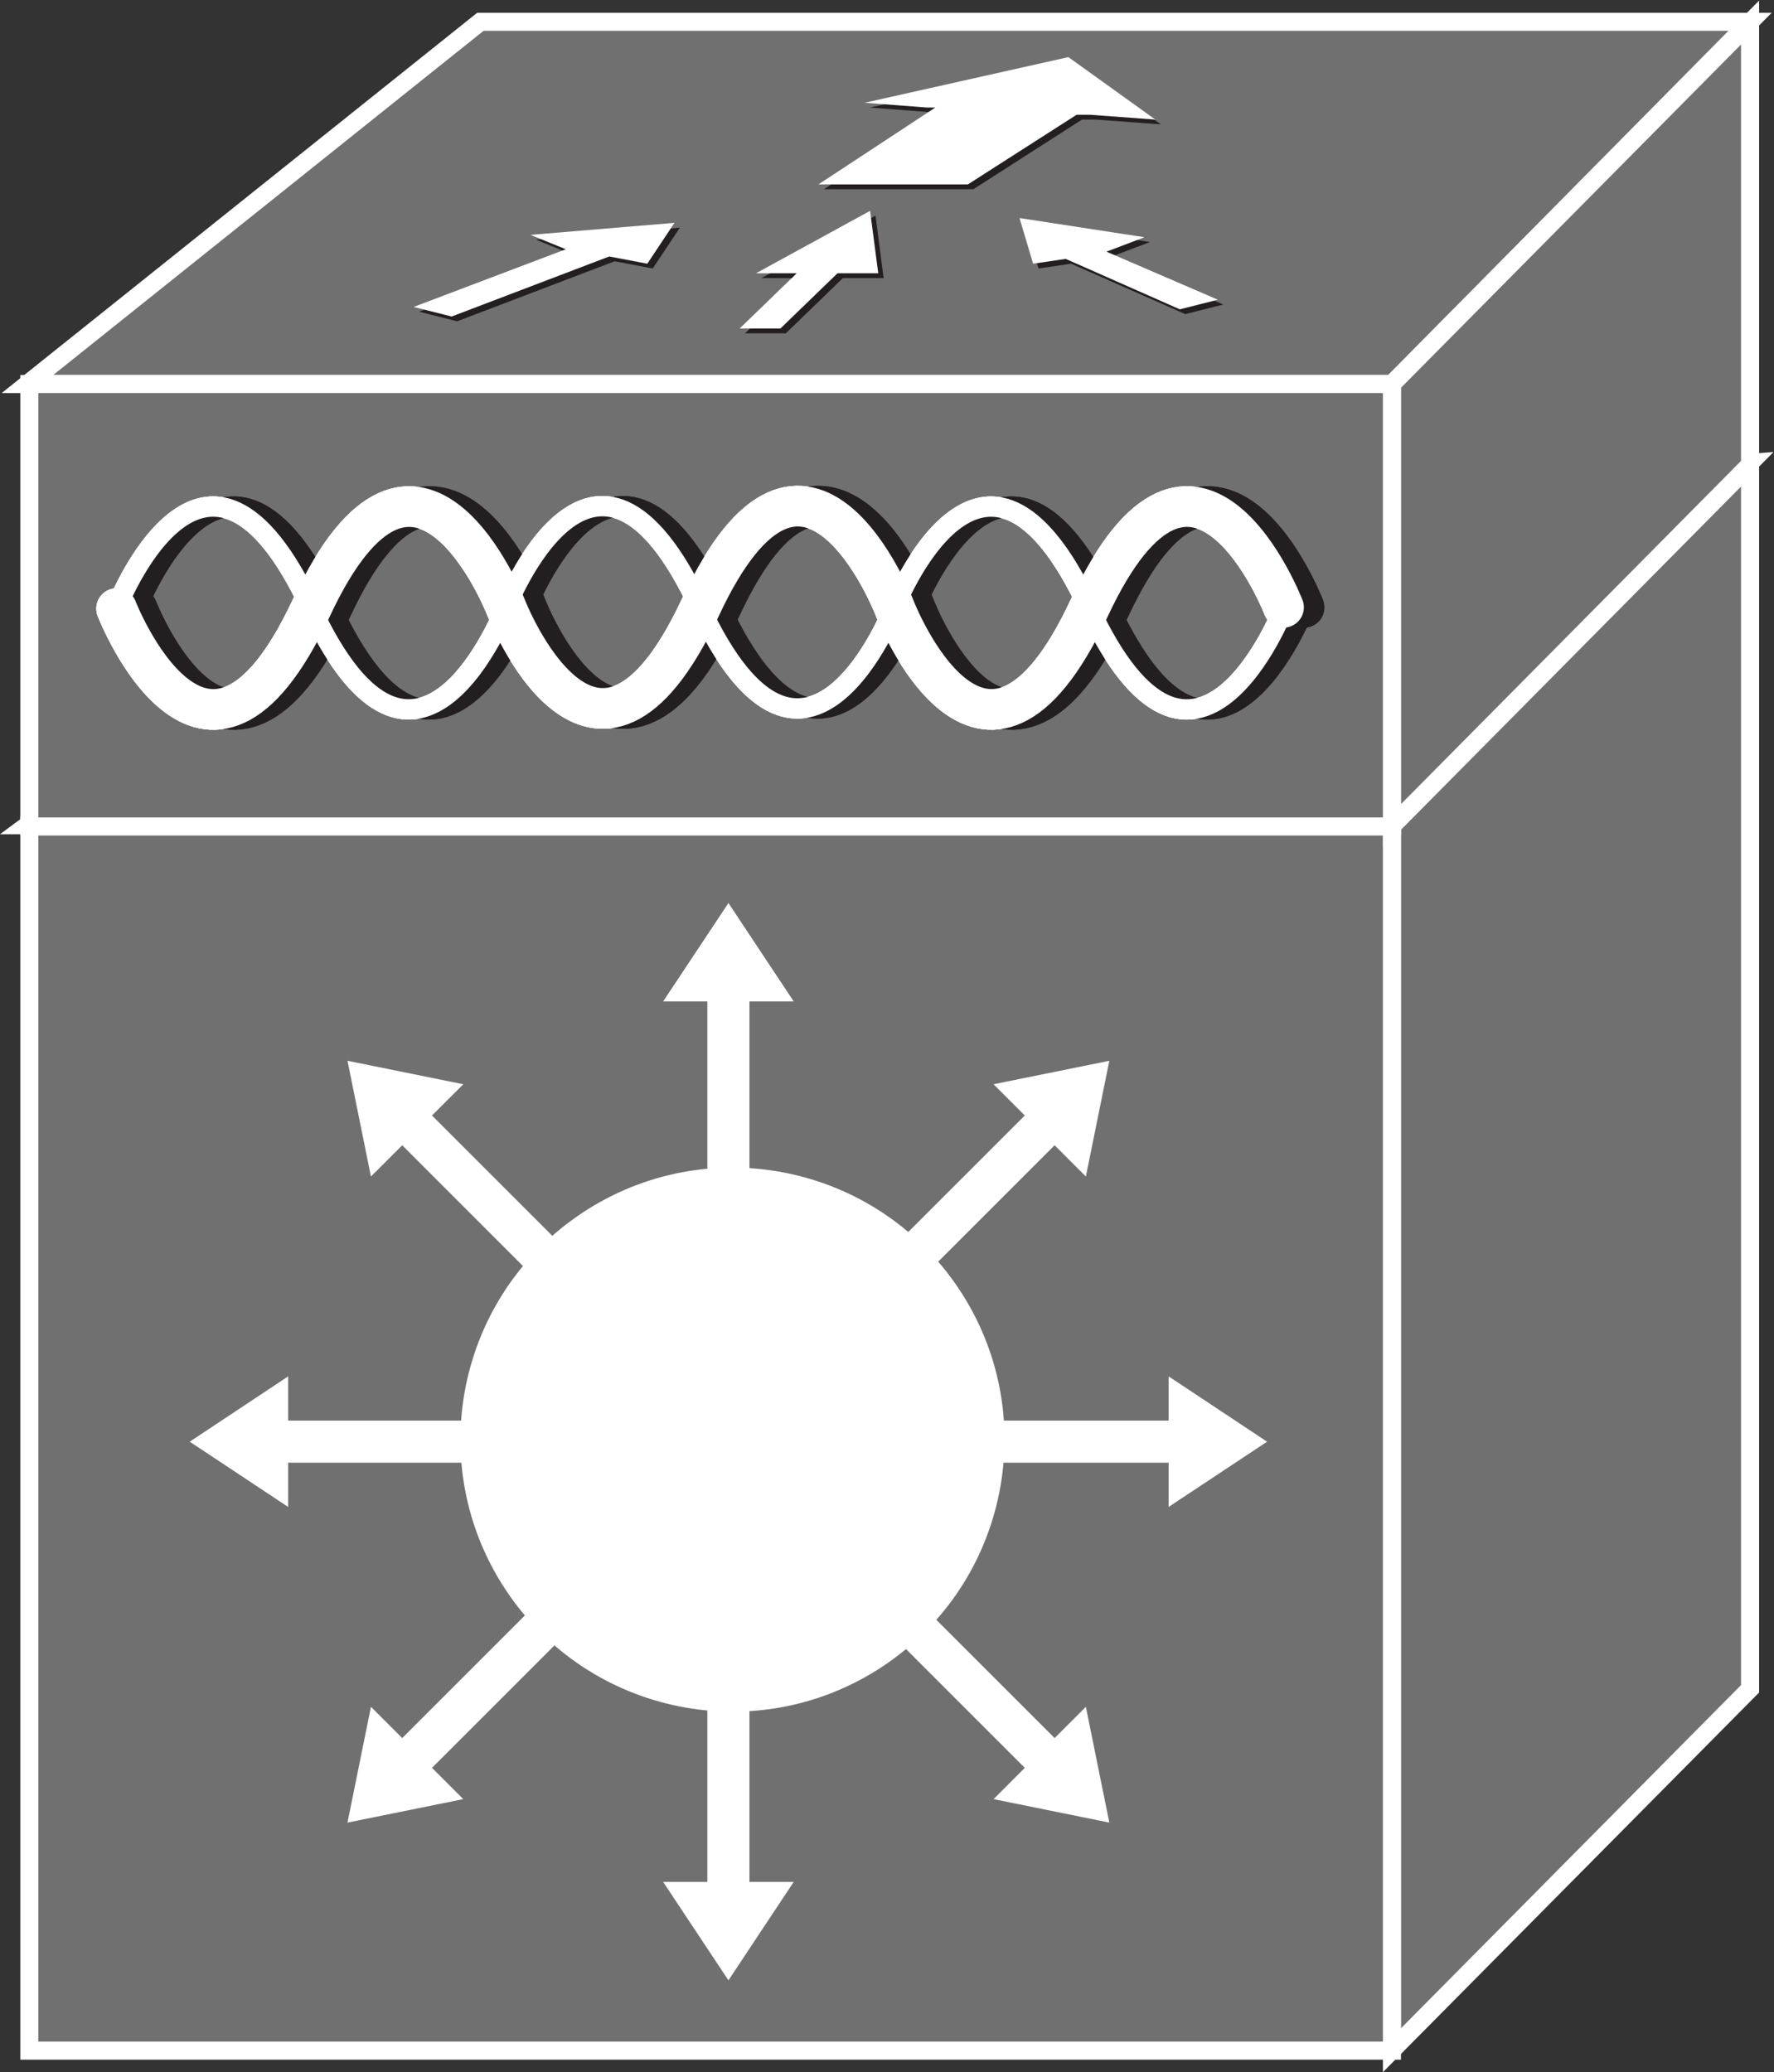 <?xml version="1.0" encoding="UTF-8" standalone="no"?>
<svg
   xmlns:dc="http://purl.org/dc/elements/1.1/"
   xmlns:cc="http://creativecommons.org/ns#"
   xmlns:rdf="http://www.w3.org/1999/02/22-rdf-syntax-ns#"
   xmlns:svg="http://www.w3.org/2000/svg"
   xmlns="http://www.w3.org/2000/svg"
   viewBox="0 0 52.347 61.147"
   height="61.147"
   width="52.347"
   xml:space="preserve"
   id="svg2"
   version="1.1"><rect x="0" y="0" width="52.347" height="61.147" fill="#333333" stroke="none"/><defs
     id="defs6" /><g
     transform="matrix(1.333,0,0,-1.333,0,61.147)"
     id="g10"><g
       transform="scale(0.1)"
       id="g12"><path
         id="path14"
         style="fill:#707070;fill-opacity:1;fill-rule:nonzero;stroke:none"
         d="M 6.07,276.047 83.008,332.922 387.402,356.25 308.125,276.047 H 6.07" /><path
         id="path16"
         style="fill:none;stroke:#ffffff;stroke-width:4;stroke-linecap:butt;stroke-linejoin:miter;stroke-miterlimit:4;stroke-dasharray:none;stroke-opacity:1"
         d="M 6.07,276.047 83.008,332.922 387.402,356.25 308.125,276.047 Z" /><path
         id="path18"
         style="fill:#707070;fill-opacity:1;fill-rule:nonzero;stroke:none"
         d="M 308.125,4.863 387.402,84.871 V 356.074 L 308.125,276.047 V 4.863" /><path
         id="path20"
         style="fill:none;stroke:#ffffff;stroke-width:4;stroke-linecap:butt;stroke-linejoin:miter;stroke-miterlimit:4;stroke-dasharray:none;stroke-opacity:1"
         d="M 308.125,4.863 387.402,84.871 V 356.074 l -79.277,-80.027 z" /><path
         id="path22"
         style="fill:#707070;fill-opacity:1;fill-rule:nonzero;stroke:none"
         d="M 308.125,4.773 V 276.047 H 6.496 V 4.773 H 308.125" /><path
         id="path24"
         style="fill:none;stroke:#ffffff;stroke-width:4;stroke-linecap:butt;stroke-linejoin:miter;stroke-miterlimit:4;stroke-dasharray:none;stroke-opacity:1"
         d="M 308.125,4.773 V 276.047 H 6.496 V 4.773 Z" /><path
         id="path26"
         style="fill:#707070;fill-opacity:1;fill-rule:nonzero;stroke:none"
         d="M 6.07,373.699 106.344,453.895 H 387.402 L 308.125,373.699 H 6.07" /><path
         id="path28"
         style="fill:none;stroke:#ffffff;stroke-width:4;stroke-linecap:butt;stroke-linejoin:miter;stroke-miterlimit:4;stroke-dasharray:none;stroke-opacity:1"
         d="M 6.07,373.699 106.344,453.895 h 281.058 l -79.277,-80.196 z" /><path
         id="path30"
         style="fill:#707070;fill-opacity:1;fill-rule:nonzero;stroke:none"
         d="m 308.125,275.852 79.277,80.015 v 97.856 l -79.277,-80.024 v -97.847" /><path
         id="path32"
         style="fill:none;stroke:#ffffff;stroke-width:4;stroke-linecap:butt;stroke-linejoin:miter;stroke-miterlimit:4;stroke-dasharray:none;stroke-opacity:1"
         d="m 308.125,275.852 79.277,80.015 v 97.856 l -79.277,-80.024 z" /><path
         id="path34"
         style="fill:#707070;fill-opacity:1;fill-rule:nonzero;stroke:none"
         d="m 308.125,275.762 v 97.937 H 6.496 V 275.762 H 308.125" /><path
         id="path36"
         style="fill:none;stroke:#ffffff;stroke-width:4;stroke-linecap:butt;stroke-linejoin:miter;stroke-miterlimit:4;stroke-dasharray:none;stroke-opacity:1"
         d="m 308.125,275.762 v 97.937 H 6.496 v -97.937 z" /><path
         id="path38"
         style="fill:none;stroke:#ffffff;stroke-width:4.5;stroke-linecap:round;stroke-linejoin:miter;stroke-miterlimit:1;stroke-dasharray:none;stroke-opacity:1"
         d="m 284.129,323.984 c 0,0 -19.57,-50.312 -43.094,0.149 -23.508,50.426 -43.113,0.105 -43.113,0.105 0,0 -19.551,-50.343 -43.059,0.098 -23.5,50.437 -42.996,-0.313 -42.996,-0.313 0,0 -19.519,-50.351 -43.043,0.11 -23.508,50.426 -43.008,0.144 -43.008,0.144" /><path
         id="path40"
         style="fill:none;stroke:#ffffff;stroke-width:9;stroke-linecap:round;stroke-linejoin:miter;stroke-miterlimit:1;stroke-dasharray:none;stroke-opacity:1"
         d="m 25.816,323.984 c 0,0 19.574,-50.312 43.094,0.149 23.508,50.426 43.11,0.105 43.11,0.105 0,0 19.558,-50.343 43.058,0.098 23.508,50.437 43,-0.313 43,-0.313 0,0 19.52,-50.351 43.047,0.11 23.504,50.426 43.004,0.144 43.004,0.144" /><path
         id="path42"
         style="fill:none;stroke:#231f20;stroke-width:4.5;stroke-linecap:round;stroke-linejoin:miter;stroke-miterlimit:1;stroke-dasharray:none;stroke-opacity:1"
         d="m 288.664,323.977 c 0,0 -19.574,-50.305 -43.098,0.156 -23.507,50.426 -43.113,0.105 -43.113,0.105 0,0 -19.555,-50.351 -43.058,0.086 -23.5,50.449 -43,-0.308 -43,-0.308 0,0 -19.516,-50.344 -43.039,0.117 -23.508,50.426 -43.008,0.133 -43.008,0.133" /><path
         id="path44"
         style="fill:none;stroke:#231f20;stroke-width:9;stroke-linecap:round;stroke-linejoin:miter;stroke-miterlimit:1;stroke-dasharray:none;stroke-opacity:1"
         d="m 30.348,323.977 c 0,0 19.57,-50.305 43.094,0.156 23.508,50.426 43.11,0.105 43.11,0.105 0,0 19.558,-50.351 43.058,0.086 23.508,50.449 42.996,-0.308 42.996,-0.308 0,0 19.524,-50.344 43.047,0.117 23.508,50.426 43.012,0.133 43.012,0.133" /><path
         id="path46"
         style="fill:none;stroke:#ffffff;stroke-width:4.5;stroke-linecap:round;stroke-linejoin:miter;stroke-miterlimit:1;stroke-dasharray:none;stroke-opacity:1"
         d="m 284.129,323.984 c 0,0 -19.57,-50.312 -43.094,0.149 -23.508,50.426 -43.113,0.105 -43.113,0.105 0,0 -19.551,-50.343 -43.059,0.098 -23.5,50.437 -42.996,-0.313 -42.996,-0.313 0,0 -19.519,-50.351 -43.043,0.11 -23.508,50.426 -43.008,0.144 -43.008,0.144" /><path
         id="path48"
         style="fill:none;stroke:#ffffff;stroke-width:9;stroke-linecap:round;stroke-linejoin:miter;stroke-miterlimit:1;stroke-dasharray:none;stroke-opacity:1"
         d="m 25.816,323.984 c 0,0 19.574,-50.312 43.094,0.149 23.508,50.426 43.11,0.105 43.11,0.105 0,0 19.558,-50.343 43.058,0.098 23.508,50.437 43,-0.313 43,-0.313 0,0 19.52,-50.351 43.047,0.11 23.504,50.426 43.004,0.144 43.004,0.144" /><path
         id="path50"
         style="fill:none;stroke:#231f20;stroke-width:4.5;stroke-linecap:round;stroke-linejoin:miter;stroke-miterlimit:1;stroke-dasharray:none;stroke-opacity:1"
         d="m 288.664,323.977 c 0,0 -19.574,-50.305 -43.098,0.156 -23.507,50.426 -43.113,0.105 -43.113,0.105 0,0 -19.555,-50.351 -43.058,0.086 -23.5,50.449 -43,-0.308 -43,-0.308 0,0 -19.516,-50.344 -43.039,0.117 -23.508,50.426 -43.008,0.133 -43.008,0.133" /><path
         id="path52"
         style="fill:none;stroke:#231f20;stroke-width:9;stroke-linecap:round;stroke-linejoin:miter;stroke-miterlimit:1;stroke-dasharray:none;stroke-opacity:1"
         d="m 30.348,323.977 c 0,0 19.57,-50.305 43.094,0.156 23.508,50.426 43.11,0.105 43.11,0.105 0,0 19.558,-50.351 43.058,0.086 23.508,50.449 42.996,-0.308 42.996,-0.308 0,0 19.524,-50.344 43.047,0.117 23.508,50.426 43.012,0.133 43.012,0.133" /><path
         id="path54"
         style="fill:none;stroke:#ffffff;stroke-width:4.5;stroke-linecap:round;stroke-linejoin:miter;stroke-miterlimit:1;stroke-dasharray:none;stroke-opacity:1"
         d="m 284.129,323.984 c 0,0 -19.57,-50.312 -43.094,0.149 -23.508,50.426 -43.113,0.105 -43.113,0.105 0,0 -19.551,-50.343 -43.059,0.098 -23.5,50.437 -42.996,-0.313 -42.996,-0.313 0,0 -19.519,-50.351 -43.043,0.11 -23.508,50.426 -43.008,0.144 -43.008,0.144" /><path
         id="path56"
         style="fill:none;stroke:#ffffff;stroke-width:9;stroke-linecap:round;stroke-linejoin:miter;stroke-miterlimit:1;stroke-dasharray:none;stroke-opacity:1"
         d="m 25.816,323.984 c 0,0 19.574,-50.312 43.094,0.149 23.508,50.426 43.11,0.105 43.11,0.105 0,0 19.558,-50.343 43.058,0.098 23.508,50.437 43,-0.313 43,-0.313 0,0 19.52,-50.351 43.047,0.11 23.504,50.426 43.004,0.144 43.004,0.144" /><path
         id="path58"
         style="fill:#ffffff;fill-opacity:1;fill-rule:nonzero;stroke:none"
         d="m 165.898,179.309 v 57.722 h 9.805 l -14.453,21.785 -14.457,-21.785 h 9.789 v -57.722 h 9.316" /><path
         id="path60"
         style="fill:#ffffff;fill-opacity:1;fill-rule:nonzero;stroke:none"
         d="m 136.449,170.969 -40.82,40.816 6.926,6.914 -25.633,5.196 5.191,-25.625 6.926,6.925 40.824,-40.832 6.586,6.606" /><path
         id="path62"
         style="fill:#ffffff;fill-opacity:1;fill-rule:nonzero;stroke:none"
         d="M 121.523,144.238 H 63.789 v 9.793 l -21.793,-14.461 21.793,-14.441 v 9.793 h 57.734 v 9.316" /><path
         id="path64"
         style="fill:#ffffff;fill-opacity:1;fill-rule:nonzero;stroke:none"
         d="m 129.863,114.785 -40.824,-40.82 -6.926,6.914 -5.191,-25.625 25.633,5.195 -6.926,6.922 40.82,40.82 -6.586,6.594" /><path
         id="path66"
         style="fill:#ffffff;fill-opacity:1;fill-rule:nonzero;stroke:none"
         d="M 156.582,99.852 V 42.129 h -9.789 L 161.25,20.332 175.703,42.129 h -9.805 v 57.723 h -9.316" /><path
         id="path68"
         style="fill:#ffffff;fill-opacity:1;fill-rule:nonzero;stroke:none"
         d="m 186.035,108.191 40.82,-40.82 -6.914,-6.922 25.625,-5.195 -5.195,25.625 -6.914,-6.914 -40.84,40.82 -6.582,-6.594" /><path
         id="path70"
         style="fill:#ffffff;fill-opacity:1;fill-rule:nonzero;stroke:none"
         d="m 200.977,134.922 h 57.714 v -9.793 l 21.797,14.441 -21.797,14.461 v -9.793 h -57.714 v -9.316" /><path
         id="path72"
         style="fill:#ffffff;fill-opacity:1;fill-rule:nonzero;stroke:none"
         d="m 192.617,164.363 40.84,40.832 6.914,-6.925 5.195,25.625 -25.625,-5.196 6.914,-6.914 -40.82,-40.816 6.582,-6.606" /><path
         id="path74"
         style="fill:#ffffff;fill-opacity:1;fill-rule:nonzero;stroke:none"
         d="m 196.68,90.703 c 27.246,19.082 33.867,56.621 14.785,83.867 -19.082,27.239 -56.621,33.86 -83.863,14.778 -27.243,-19.067 -33.856,-56.614 -14.786,-83.86 19.079,-27.234 56.618,-33.855 83.864,-14.785" /><path
         id="path76"
         style="fill:#231f20;fill-opacity:1;fill-rule:nonzero;stroke:none"
         d="m 118.633,405.664 31.875,2.656 -6.016,-9.035 -8.429,1.594 -34.872,-13.289 -8.421,2.129 33.675,12.754 -7.812,3.191 v 0" /><path
         id="path78"
         style="fill:#231f20;fill-opacity:1;fill-rule:nonzero;stroke:none"
         d="m 254.559,405.137 -27.676,4.25 3.008,-10.102 7.218,1.059 25.274,-11.164 8.41,2.129 -24.66,10.632 8.426,3.196 v 0" /><path
         id="path80"
         style="fill:#231f20;fill-opacity:1;fill-rule:nonzero;stroke:none"
         d="m 206.434,433.848 -13.829,1.062 45.11,10.102 19.246,-13.828 -14.434,1.062 h -3.015 l -24.051,-15.422 h -33.078 l 25.871,17.024 h -1.82 v 0" /><path
         id="path82"
         style="fill:#231f20;fill-opacity:1;fill-rule:nonzero;stroke:none"
         d="m 178.172,397.156 h -9.625 l 25.262,13.828 1.796,-13.828 h -10.214 1.199 l -12.633,-12.222 h -9.027 l 12.636,12.222 h 0.606 v 0" /><path
         id="path84"
         style="fill:#ffffff;fill-opacity:1;fill-rule:nonzero;stroke:none"
         d="m 117.422,406.727 31.883,2.66 -6.012,-9.043 -8.43,1.597 -34.879,-13.289 -8.418,2.118 33.68,12.765 -7.824,3.192 v 0" /><path
         id="path86"
         style="fill:#ffffff;fill-opacity:1;fill-rule:nonzero;stroke:none"
         d="m 253.348,406.199 -27.664,4.25 3.007,-10.105 7.219,1.062 25.262,-11.164 8.418,2.129 -24.66,10.637 8.418,3.191 v 0" /><path
         id="path88"
         style="fill:#ffffff;fill-opacity:1;fill-rule:nonzero;stroke:none"
         d="m 205.234,434.91 -13.828,1.059 45.098,10.105 19.25,-13.828 -14.438,1.063 H 238.32 L 214.258,417.898 H 181.18 l 25.863,17.012 h -1.809 v 0" /><path
         id="path90"
         style="fill:#ffffff;fill-opacity:1;fill-rule:nonzero;stroke:none"
         d="m 176.961,398.223 h -9.609 l 25.253,13.816 1.809,-13.816 h -10.226 1.203 l -12.637,-12.227 h -9.024 l 12.637,12.227 h 0.594 v 0" /></g></g></svg>